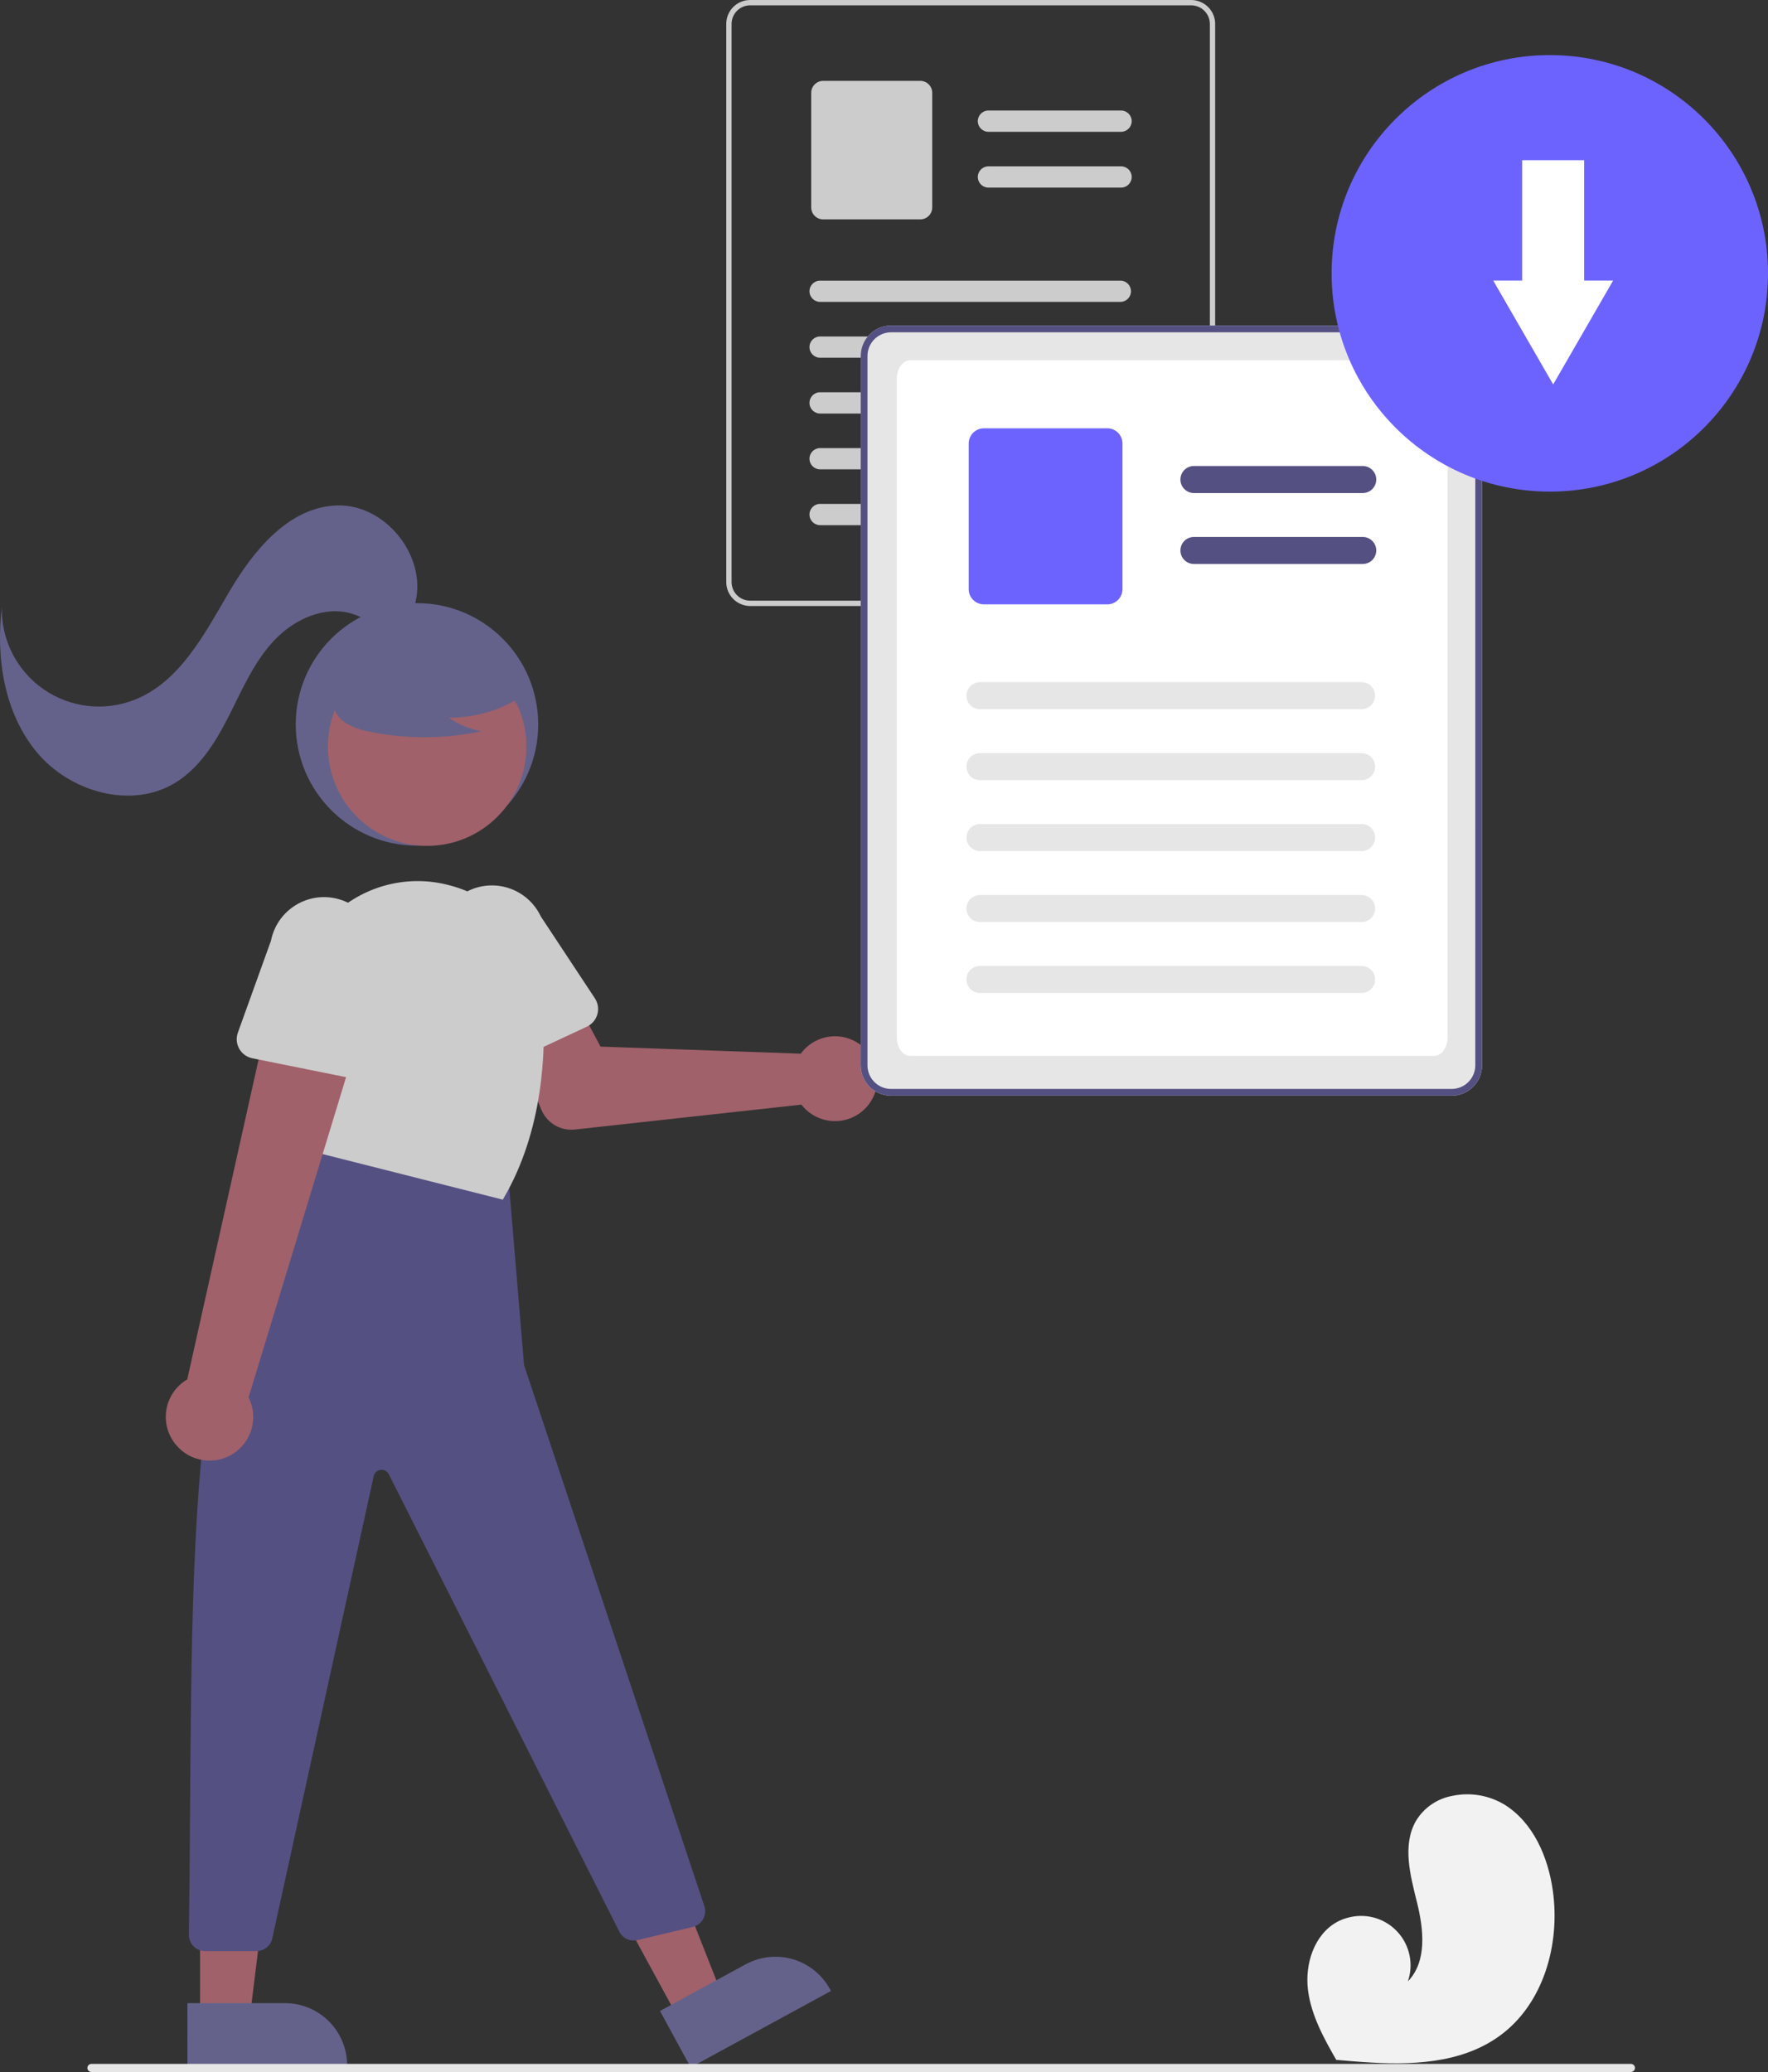<svg xmlns:xlink="http://www.w3.org/1999/xlink" width="102.425" xmlns="http://www.w3.org/2000/svg" height="120" id="screenshot-4bfd8248-0f48-8012-8004-0d28cb92f161" viewBox="-0 0 102.425 120" style="-webkit-print-color-adjust: exact;" fill="none" version="1.1"><rect x="-0" y="0" width="102.425" height="120" fill="#333333" stroke="none"/><g id="shape-4bfd8248-0f48-8012-8004-0d28cb92f161" width="437.551" height="512.629" xmlns:xlink="http://www.w3.org/1999/xlink" rx="0" ry="0" style="fill: rgb(0, 0, 0);"><g id="shape-4bfd8248-0f48-8012-8004-0d28cb92f163" rx="0" ry="0" style="fill: rgb(0, 0, 0);"><g id="shape-4bfd8248-0f48-8012-8004-0d28cb92f174"><g class="fills" id="fills-4bfd8248-0f48-8012-8004-0d28cb92f174"><ellipse rx="7.023" ry="7.023" cx="24.156" cy="41.954" transform="matrix(1, 0, 0, 1, 0, 0)" style="fill: rgb(100, 98, 138); fill-opacity: 1;"/></g></g><g id="shape-4bfd8248-0f48-8012-8004-0d28cb92f175"><g class="fills" id="fills-4bfd8248-0f48-8012-8004-0d28cb92f175"><ellipse rx="5.749" ry="5.749" cx="24.746" cy="43.241" transform="matrix(1, 0, 0, 1, 0, 0)" style="fill: rgb(160, 97, 106);"/></g></g><g id="shape-4bfd8248-0f48-8012-8004-0d28cb92f176"><g class="fills" id="fills-4bfd8248-0f48-8012-8004-0d28cb92f176"><path rx="0" ry="0" d="M46.642,60.729C46.550,60.821,46.467,60.920,46.391,61.025L34.789,60.615L33.462,58.126L29.445,59.638L31.365,64.273C31.684,65.042,32.472,65.508,33.300,65.418L46.429,63.976C47.053,64.785,48.113,65.123,49.091,64.825C50.069,64.527,50.760,63.655,50.827,62.635C50.894,61.615,50.323,60.660,49.392,60.237C48.462,59.813,47.367,60.010,46.642,60.729ZZ" style="fill: rgb(160, 97, 106);"/></g></g><g id="shape-4bfd8248-0f48-8012-8004-0d28cb92f177"><g class="fills" id="fills-4bfd8248-0f48-8012-8004-0d28cb92f177"><path rx="0" ry="0" d="M27.899,61.876C27.600,61.742,27.374,61.484,27.280,61.170L25.665,55.746C25.188,54.734,25.287,53.543,25.926,52.624C26.564,51.705,27.645,51.196,28.760,51.290C29.876,51.384,30.856,52.066,31.332,53.079L31.332,53.079L34.462,57.816C34.643,58.090,34.696,58.429,34.607,58.744C34.518,59.060,34.296,59.321,33.998,59.460L28.839,61.868C28.542,62.007,28.199,62.010,27.899,61.876ZZ" style="fill: rgb(204, 204, 204);"/></g></g><g id="shape-4bfd8248-0f48-8012-8004-0d28cb92f178"><g class="fills" id="fills-4bfd8248-0f48-8012-8004-0d28cb92f178"><path rx="0" ry="0" d="M39.326,116.940L41.847,115.568L37.754,105.192L34.034,107.217Z" style="fill: rgb(160, 97, 106);"/></g></g><g id="shape-4bfd8248-0f48-8012-8004-0d28cb92f179"><g class="fills" id="fills-4bfd8248-0f48-8012-8004-0d28cb92f179"><path rx="0" ry="0" d="M38.235,116.467L43.199,113.764L43.199,113.764C44.038,113.308,45.024,113.203,45.940,113.473C46.856,113.744,47.628,114.367,48.084,115.206L48.084,115.206L48.140,115.309L40.013,119.733Z" style="fill: rgb(100, 98, 138); fill-opacity: 1;"/></g></g><g id="shape-4bfd8248-0f48-8012-8004-0d28cb92f17a"><g class="fills" id="fills-4bfd8248-0f48-8012-8004-0d28cb92f17a"><path rx="0" ry="0" d="M11.590,116.951L14.459,116.951L15.825,105.881L11.588,105.881Z" style="fill: rgb(160, 97, 106);"/></g></g><g id="shape-4bfd8248-0f48-8012-8004-0d28cb92f17b"><g class="fills" id="fills-4bfd8248-0f48-8012-8004-0d28cb92f17b"><path rx="0" ry="0" d="M10.857,116.014L16.510,116.014C18.499,116.014,20.111,117.627,20.111,119.616L20.111,119.733L10.858,119.733Z" style="fill: rgb(100, 98, 138); fill-opacity: 1;"/></g></g><g id="shape-4bfd8248-0f48-8012-8004-0d28cb92f17c"><g class="fills" id="fills-4bfd8248-0f48-8012-8004-0d28cb92f17c"><path rx="0" ry="0" d="M29.423,67.822L30.359,79.058L40.804,110.392C40.967,110.883,40.702,111.413,40.212,111.576C40.186,111.585,40.159,111.593,40.132,111.599L36.931,112.361C36.509,112.462,36.073,112.259,35.878,111.872L22.525,85.383C22.436,85.206,22.245,85.105,22.048,85.129C21.852,85.154,21.692,85.300,21.650,85.493L15.774,112.264C15.680,112.694,15.299,113.000,14.859,113.000L11.880,113.000C11.633,113.000,11.395,112.902,11.219,112.727C11.043,112.552,10.944,112.315,10.944,112.067C10.944,112.061,10.944,112.056,10.944,112.051C11.217,93.487,10.317,72.337,17.484,68.991L18.654,65.948Z" style="fill: rgb(84, 80, 130); fill-opacity: 1;"/></g></g><g id="shape-4bfd8248-0f48-8012-8004-0d28cb92f17d"><g class="fills" id="fills-4bfd8248-0f48-8012-8004-0d28cb92f17d"><path rx="0" ry="0" d="M18.318,66.745L17.111,59.447C16.705,57.015,17.567,54.543,19.398,52.891C21.187,51.255,23.687,50.644,26.030,51.270C26.098,51.288,26.167,51.307,26.235,51.326C29.140,52.159,31.217,54.714,31.437,57.728C31.668,60.897,31.461,65.496,29.172,69.402L29.127,69.478Z" style="fill: rgb(204, 204, 204);"/></g></g><g id="shape-4bfd8248-0f48-8012-8004-0d28cb92f17e"><g class="fills" id="fills-4bfd8248-0f48-8012-8004-0d28cb92f17e"><path rx="0" ry="0" d="M30.465,40.185C29.151,41.091,27.592,41.573,25.996,41.566C26.565,41.961,27.213,42.227,27.896,42.348C25.774,42.803,23.581,42.815,21.455,42.384C20.982,42.308,20.526,42.151,20.107,41.921C19.684,41.685,19.381,41.280,19.274,40.808C19.134,40.000,19.762,39.267,20.416,38.773C22.442,37.264,25.040,36.745,27.491,37.359C28.281,37.563,29.073,37.908,29.586,38.543C30.099,39.178,30.252,40.156,29.762,40.810Z" style="fill: rgb(100, 98, 138); fill-opacity: 1;"/></g></g><g id="shape-4bfd8248-0f48-8012-8004-0d28cb92f17f"><g class="fills" id="fills-4bfd8248-0f48-8012-8004-0d28cb92f17f"><path rx="0" ry="0" d="M24.064,34.897C24.730,32.205,22.341,29.216,19.569,29.272C16.757,29.329,14.687,31.870,13.265,34.297C11.842,36.723,10.429,39.474,7.818,40.519C6.062,41.221,4.072,40.994,2.519,39.915C0.966,38.836,0.060,37.049,0.106,35.159C-0.246,38.107,0.241,41.297,2.142,43.577C4.044,45.857,7.581,46.885,10.125,45.352C11.576,44.477,12.505,42.956,13.270,41.443C14.035,39.930,14.716,38.335,15.876,37.098C17.035,35.860,18.828,35.040,20.442,35.560C21.082,35.767,21.657,36.169,22.319,36.292C22.981,36.415,23.814,36.100,23.904,35.433Z" style="fill: rgb(100, 98, 138); fill-opacity: 1;"/></g></g><g id="shape-4bfd8248-0f48-8012-8004-0d28cb92f180"><g class="fills" id="fills-4bfd8248-0f48-8012-8004-0d28cb92f180"><path rx="0" ry="0" d="M10.206,83.691C9.722,83.125,9.515,82.374,9.639,81.640C9.763,80.906,10.205,80.265,10.848,79.889L15.835,57.533L20.894,59.610L14.401,80.931C14.977,82.077,14.604,83.473,13.532,84.178C12.460,84.883,11.030,84.674,10.206,83.691ZZ" style="fill: rgb(160, 97, 106);"/></g></g><g id="shape-4bfd8248-0f48-8012-8004-0d28cb92f181"><g class="fills" id="fills-4bfd8248-0f48-8012-8004-0d28cb92f181"><path rx="0" ry="0" d="M13.859,60.741C13.698,60.455,13.669,60.113,13.781,59.804L15.699,54.480C16.035,52.784,17.683,51.681,19.379,52.017C21.076,52.353,22.178,54.001,21.842,55.697L21.842,55.697L21.551,61.367C21.534,61.695,21.375,61.999,21.117,62.200C20.858,62.401,20.524,62.480,20.202,62.415L14.620,61.291C14.298,61.227,14.021,61.025,13.859,60.741ZZ" style="fill: rgb(204, 204, 204);"/></g></g></g><g id="shape-4bfd8248-0f48-8012-8004-0d28cb92f164" rx="0" ry="0" style="fill: rgb(0, 0, 0);"><g id="shape-4bfd8248-0f48-8012-8004-0d28cb92f182"><g class="fills" id="fills-4bfd8248-0f48-8012-8004-0d28cb92f182"><path rx="0" ry="0" d="M70.292,0.857C70.075,0.341,69.572,0.004,69.012,0.000L43.459,0.000C42.694,0.000,42.074,0.620,42.074,1.385L42.074,33.711C42.074,34.476,42.694,35.096,43.459,35.097L69.012,35.097C69.777,35.095,70.396,34.476,70.397,33.711L70.397,1.386C70.398,1.204,70.362,1.024,70.292,0.857ZZM70.090,33.711C70.089,34.305,69.607,34.787,69.013,34.788L43.459,34.788C43.174,34.788,42.900,34.675,42.698,34.473C42.496,34.271,42.382,33.997,42.382,33.711L42.382,33.711L42.382,1.386C42.383,0.791,42.865,0.310,43.459,0.309L69.012,0.309C69.453,0.311,69.848,0.579,70.013,0.988C70.028,1.027,70.042,1.068,70.053,1.109C70.078,1.200,70.090,1.293,70.090,1.387Z" style="fill: rgb(204, 204, 204);"/></g></g><g id="shape-4bfd8248-0f48-8012-8004-0d28cb92f183"><g class="fills" id="fills-4bfd8248-0f48-8012-8004-0d28cb92f183"><path rx="0" ry="0" d="M64.959,7.633L57.262,7.633C56.922,7.633,56.647,7.357,56.647,7.017C56.647,6.677,56.922,6.401,57.262,6.401L64.959,6.401C65.294,6.408,65.563,6.681,65.563,7.017C65.563,7.352,65.294,7.626,64.959,7.633ZZ" style="fill: rgb(204, 204, 204);"/></g></g><g id="shape-4bfd8248-0f48-8012-8004-0d28cb92f184"><g class="fills" id="fills-4bfd8248-0f48-8012-8004-0d28cb92f184"><path rx="0" ry="0" d="M64.959,10.865L57.262,10.865C56.922,10.865,56.647,10.590,56.647,10.250C56.647,9.910,56.922,9.634,57.262,9.634L64.959,9.634C65.294,9.640,65.563,9.914,65.563,10.250C65.563,10.585,65.294,10.859,64.959,10.865ZZ" style="fill: rgb(204, 204, 204);"/></g></g><g id="shape-4bfd8248-0f48-8012-8004-0d28cb92f185"><g class="fills" id="fills-4bfd8248-0f48-8012-8004-0d28cb92f185"><path rx="0" ry="0" d="M53.314,12.706L47.688,12.706C47.306,12.706,46.996,12.396,46.996,12.013L46.996,5.376C46.996,4.993,47.306,4.684,47.688,4.683L53.314,4.683C53.697,4.684,54.006,4.993,54.007,5.376L54.007,12.013C54.006,12.396,53.697,12.706,53.314,12.706ZZ" style="fill: rgb(204, 204, 204);"/></g></g><g id="shape-4bfd8248-0f48-8012-8004-0d28cb92f186"><g class="fills" id="fills-4bfd8248-0f48-8012-8004-0d28cb92f186"><path rx="0" ry="0" d="M64.906,17.484L47.511,17.484C47.171,17.484,46.895,17.209,46.895,16.869C46.895,16.529,47.171,16.253,47.511,16.253L64.906,16.253C65.246,16.253,65.521,16.529,65.521,16.869C65.521,17.209,65.246,17.484,64.906,17.484ZZ" style="fill: rgb(204, 204, 204);"/></g></g><g id="shape-4bfd8248-0f48-8012-8004-0d28cb931031"><g class="fills" id="fills-4bfd8248-0f48-8012-8004-0d28cb931031"><path rx="0" ry="0" d="M64.906,20.718L47.511,20.718C47.171,20.718,46.895,20.442,46.895,20.102C46.895,19.762,47.171,19.487,47.511,19.487L64.906,19.487C65.246,19.487,65.521,19.762,65.521,20.102C65.521,20.442,65.246,20.718,64.906,20.718ZZ" style="fill: rgb(204, 204, 204);"/></g></g><g id="shape-4bfd8248-0f48-8012-8004-0d28cb931032"><g class="fills" id="fills-4bfd8248-0f48-8012-8004-0d28cb931032"><path rx="0" ry="0" d="M64.906,23.950L47.511,23.950C47.171,23.950,46.895,23.674,46.895,23.334C46.895,22.994,47.171,22.718,47.511,22.718L64.906,22.718C65.246,22.718,65.521,22.994,65.521,23.334C65.521,23.674,65.246,23.950,64.906,23.950ZZ" style="fill: rgb(204, 204, 204);"/></g></g><g id="shape-4bfd8248-0f48-8012-8004-0d28cb931033"><g class="fills" id="fills-4bfd8248-0f48-8012-8004-0d28cb931033"><path rx="0" ry="0" d="M64.906,27.183L47.511,27.183C47.171,27.183,46.895,26.908,46.895,26.567C46.895,26.227,47.171,25.952,47.511,25.952L64.906,25.952C65.246,25.952,65.521,26.227,65.521,26.567C65.521,26.908,65.246,27.183,64.906,27.183ZZ" style="fill: rgb(204, 204, 204);"/></g></g><g id="shape-4bfd8248-0f48-8012-8004-0d28cb931034"><g class="fills" id="fills-4bfd8248-0f48-8012-8004-0d28cb931034"><path rx="0" ry="0" d="M64.906,30.415L47.511,30.415C47.171,30.415,46.895,30.139,46.895,29.799C46.895,29.459,47.171,29.183,47.511,29.183L64.906,29.183C65.246,29.183,65.521,29.459,65.521,29.799C65.521,30.139,65.246,30.415,64.906,30.415ZZ" style="fill: rgb(204, 204, 204);"/></g></g></g><g id="shape-4bfd8248-0f48-8012-8004-0d28cb92f165"><g class="fills" id="fills-4bfd8248-0f48-8012-8004-0d28cb92f165"><path rx="0" ry="0" d="M85.725,19.944C85.449,19.288,84.809,18.860,84.098,18.855L51.625,18.855C50.653,18.856,49.865,19.644,49.864,20.616L49.864,61.698C49.865,62.670,50.653,63.458,51.625,63.458L84.100,63.458C85.071,63.457,85.859,62.670,85.860,61.698L85.860,20.616C85.861,20.385,85.815,20.156,85.725,19.944ZZ" style="fill: rgb(230, 230, 230);"/></g></g><g id="shape-4bfd8248-0f48-8012-8004-0d28cb92f166"><g class="fills" id="fills-4bfd8248-0f48-8012-8004-0d28cb92f166"><path rx="0" ry="0" d="M83.081,61.152L52.733,61.152C52.296,61.151,51.953,60.673,51.953,60.063L51.953,21.953C51.954,21.342,52.296,20.864,52.733,20.864L83.081,20.864C83.519,20.865,83.861,21.343,83.861,21.953L83.861,60.063C83.861,60.673,83.518,61.152,83.081,61.152ZZ" style="fill: rgb(255, 255, 255);"/></g></g><g id="shape-4bfd8248-0f48-8012-8004-0d28cb92f167"><g class="fills" id="fills-4bfd8248-0f48-8012-8004-0d28cb92f167"><path rx="0" ry="0" d="M85.725,19.944C85.449,19.288,84.809,18.860,84.098,18.855L51.625,18.855C50.653,18.856,49.865,19.644,49.864,20.616L49.864,61.698C49.865,62.670,50.653,63.458,51.625,63.458L84.100,63.458C85.071,63.457,85.859,62.670,85.860,61.698L85.860,20.616C85.861,20.385,85.815,20.156,85.725,19.944ZZM85.468,61.698C85.467,62.454,84.854,63.066,84.098,63.067L51.625,63.067C50.868,63.067,50.256,62.454,50.255,61.698L50.255,20.616C50.256,19.860,50.869,19.247,51.625,19.246L84.100,19.246C84.659,19.248,85.161,19.589,85.371,20.108C85.391,20.158,85.408,20.210,85.422,20.262C85.453,20.378,85.469,20.496,85.469,20.616Z" style="fill: rgb(84, 80, 130); fill-opacity: 1;"/></g></g><g id="shape-4bfd8248-0f48-8012-8004-0d28cb92f168"><g class="fills" id="fills-4bfd8248-0f48-8012-8004-0d28cb92f168"><path rx="0" ry="0" d="M78.948,28.555L69.167,28.555C68.735,28.555,68.384,28.204,68.384,27.772C68.384,27.340,68.735,26.989,69.167,26.989L78.948,26.989C79.228,26.989,79.486,27.139,79.626,27.381C79.766,27.623,79.766,27.921,79.626,28.163C79.486,28.405,79.228,28.555,78.948,28.555ZZ" style="fill: rgb(84, 80, 130); fill-opacity: 1;"/></g></g><g id="shape-4bfd8248-0f48-8012-8004-0d28cb92f169"><g class="fills" id="fills-4bfd8248-0f48-8012-8004-0d28cb92f169"><path rx="0" ry="0" d="M78.948,32.663L69.167,32.663C68.735,32.663,68.384,32.312,68.384,31.880C68.384,31.448,68.735,31.098,69.167,31.098L78.948,31.098C79.228,31.098,79.486,31.247,79.626,31.489C79.766,31.731,79.766,32.029,79.626,32.272C79.486,32.514,79.228,32.663,78.948,32.663ZZ" style="fill: rgb(84, 80, 130); fill-opacity: 1;"/></g></g><g id="shape-4bfd8248-0f48-8012-8004-0d28cb92f16a"><g class="fills" id="fills-4bfd8248-0f48-8012-8004-0d28cb92f16a"><path rx="0" ry="0" d="M64.148,35.002L57.000,35.002C56.514,35.002,56.120,34.608,56.119,34.122L56.119,25.686C56.120,25.200,56.514,24.806,57.000,24.806L64.148,24.806C64.634,24.806,65.028,25.200,65.028,25.686L65.028,34.122C65.028,34.608,64.634,35.002,64.148,35.002ZZ" style="fill: rgb(108, 99, 255);"/></g></g><g id="shape-4bfd8248-0f48-8012-8004-0d28cb92f16b"><g class="fills" id="fills-4bfd8248-0f48-8012-8004-0d28cb92f16b"><path rx="0" ry="0" d="M78.881,41.075L56.774,41.075C56.342,41.075,55.992,40.725,55.992,40.292C55.992,39.860,56.342,39.510,56.774,39.510L78.881,39.510C79.160,39.510,79.418,39.659,79.558,39.901C79.698,40.143,79.698,40.442,79.558,40.684C79.418,40.926,79.160,41.075,78.881,41.075ZZ" style="fill: rgb(230, 230, 230);"/></g></g><g id="shape-4bfd8248-0f48-8012-8004-0d28cb92f16c"><g class="fills" id="fills-4bfd8248-0f48-8012-8004-0d28cb92f16c"><path rx="0" ry="0" d="M78.881,45.183L56.774,45.183C56.342,45.184,55.991,44.835,55.990,44.403C55.988,43.971,56.338,43.619,56.770,43.618L78.881,43.618C79.313,43.618,79.663,43.968,79.663,44.401C79.663,44.833,79.313,45.183,78.881,45.183ZZ" style="fill: rgb(230, 230, 230);"/></g></g><g id="shape-4bfd8248-0f48-8012-8004-0d28cb92f16d"><g class="fills" id="fills-4bfd8248-0f48-8012-8004-0d28cb92f16d"><path rx="0" ry="0" d="M78.881,49.291L56.774,49.291C56.342,49.291,55.992,48.941,55.992,48.509C55.992,48.077,56.342,47.726,56.774,47.726L78.881,47.726C79.313,47.725,79.664,48.075,79.665,48.507C79.666,48.939,79.317,49.290,78.881,49.291ZZ" style="fill: rgb(230, 230, 230);"/></g></g><g id="shape-4bfd8248-0f48-8012-8004-0d28cb92f16e"><g class="fills" id="fills-4bfd8248-0f48-8012-8004-0d28cb92f16e"><path rx="0" ry="0" d="M78.881,53.400L56.774,53.400C56.342,53.401,55.991,53.052,55.990,52.619C55.988,52.187,56.338,51.836,56.770,51.835L78.881,51.835C79.313,51.835,79.663,52.185,79.663,52.617C79.663,53.049,79.313,53.400,78.881,53.400ZZ" style="fill: rgb(230, 230, 230);"/></g></g><g id="shape-4bfd8248-0f48-8012-8004-0d28cb92f16f"><g class="fills" id="fills-4bfd8248-0f48-8012-8004-0d28cb92f16f"><path rx="0" ry="0" d="M78.881,57.508L56.774,57.508C56.342,57.509,55.991,57.160,55.990,56.728C55.988,56.295,56.338,55.944,56.770,55.943L78.881,55.943C79.313,55.943,79.663,56.293,79.663,56.725C79.663,57.158,79.313,57.508,78.881,57.508ZZ" style="fill: rgb(230, 230, 230);"/></g></g><g id="shape-4bfd8248-0f48-8012-8004-0d28cb92f170"><g class="fills" id="fills-4bfd8248-0f48-8012-8004-0d28cb92f170"><ellipse rx="12.641" ry="12.641" cx="89.785" cy="15.831" transform="matrix(1, 0, 0, 1, 0, 0)" style="fill: rgb(108, 99, 255);"/></g></g><g id="shape-4bfd8248-0f48-8012-8004-0d28cb92f171"><g class="fills" id="fills-4bfd8248-0f48-8012-8004-0d28cb92f171"><path rx="0" ry="0" d="M91.775,16.250L91.775,9.277L88.184,9.277L88.184,16.250L86.507,16.250L88.243,19.257L89.980,22.264L91.716,19.257L93.452,16.250Z" style="fill: rgb(255, 255, 255);"/></g></g><g id="shape-4bfd8248-0f48-8012-8004-0d28cb92f172"><g class="fills" id="fills-4bfd8248-0f48-8012-8004-0d28cb92f172"><path rx="0" ry="0" d="M94.484,120.000L5.296,120.000C5.167,120.000,5.062,119.895,5.062,119.766C5.062,119.637,5.167,119.532,5.296,119.532L94.484,119.532C94.613,119.532,94.718,119.637,94.718,119.766C94.718,119.895,94.613,120.000,94.484,120.000ZZ" style="fill: rgb(230, 230, 230);"/></g></g><g id="shape-4bfd8248-0f48-8012-8004-0d28cb92f173"><g class="fills" id="fills-4bfd8248-0f48-8012-8004-0d28cb92f173"><path rx="0" ry="0" d="M86.864,117.918C84.617,119.537,81.705,119.618,78.890,119.419C78.497,119.392,78.107,119.359,77.720,119.324L77.712,119.324C77.693,119.322,77.675,119.321,77.657,119.320L77.418,119.296L77.437,119.332L77.495,119.442C77.474,119.405,77.453,119.369,77.432,119.332C77.426,119.321,77.419,119.310,77.413,119.299C76.684,118.030,75.962,116.714,75.776,115.265C75.586,113.761,76.122,112.058,77.445,111.319C77.619,111.223,77.802,111.146,77.993,111.090C78.072,111.066,78.152,111.046,78.234,111.029C79.245,110.804,80.298,111.143,80.988,111.915C81.679,112.687,81.899,113.771,81.563,114.751C82.685,113.600,82.476,111.733,82.089,110.173C81.702,108.613,81.231,106.877,82.020,105.476C82.472,104.716,83.227,104.185,84.096,104.017C84.122,104.011,84.149,104.005,84.175,104.001C85.206,103.792,86.278,103.980,87.177,104.527C88.832,105.569,89.682,107.546,89.957,109.483C90.402,112.600,89.418,116.078,86.864,117.918ZZ" style="fill: rgb(242, 242, 242);"/></g></g></g></svg>